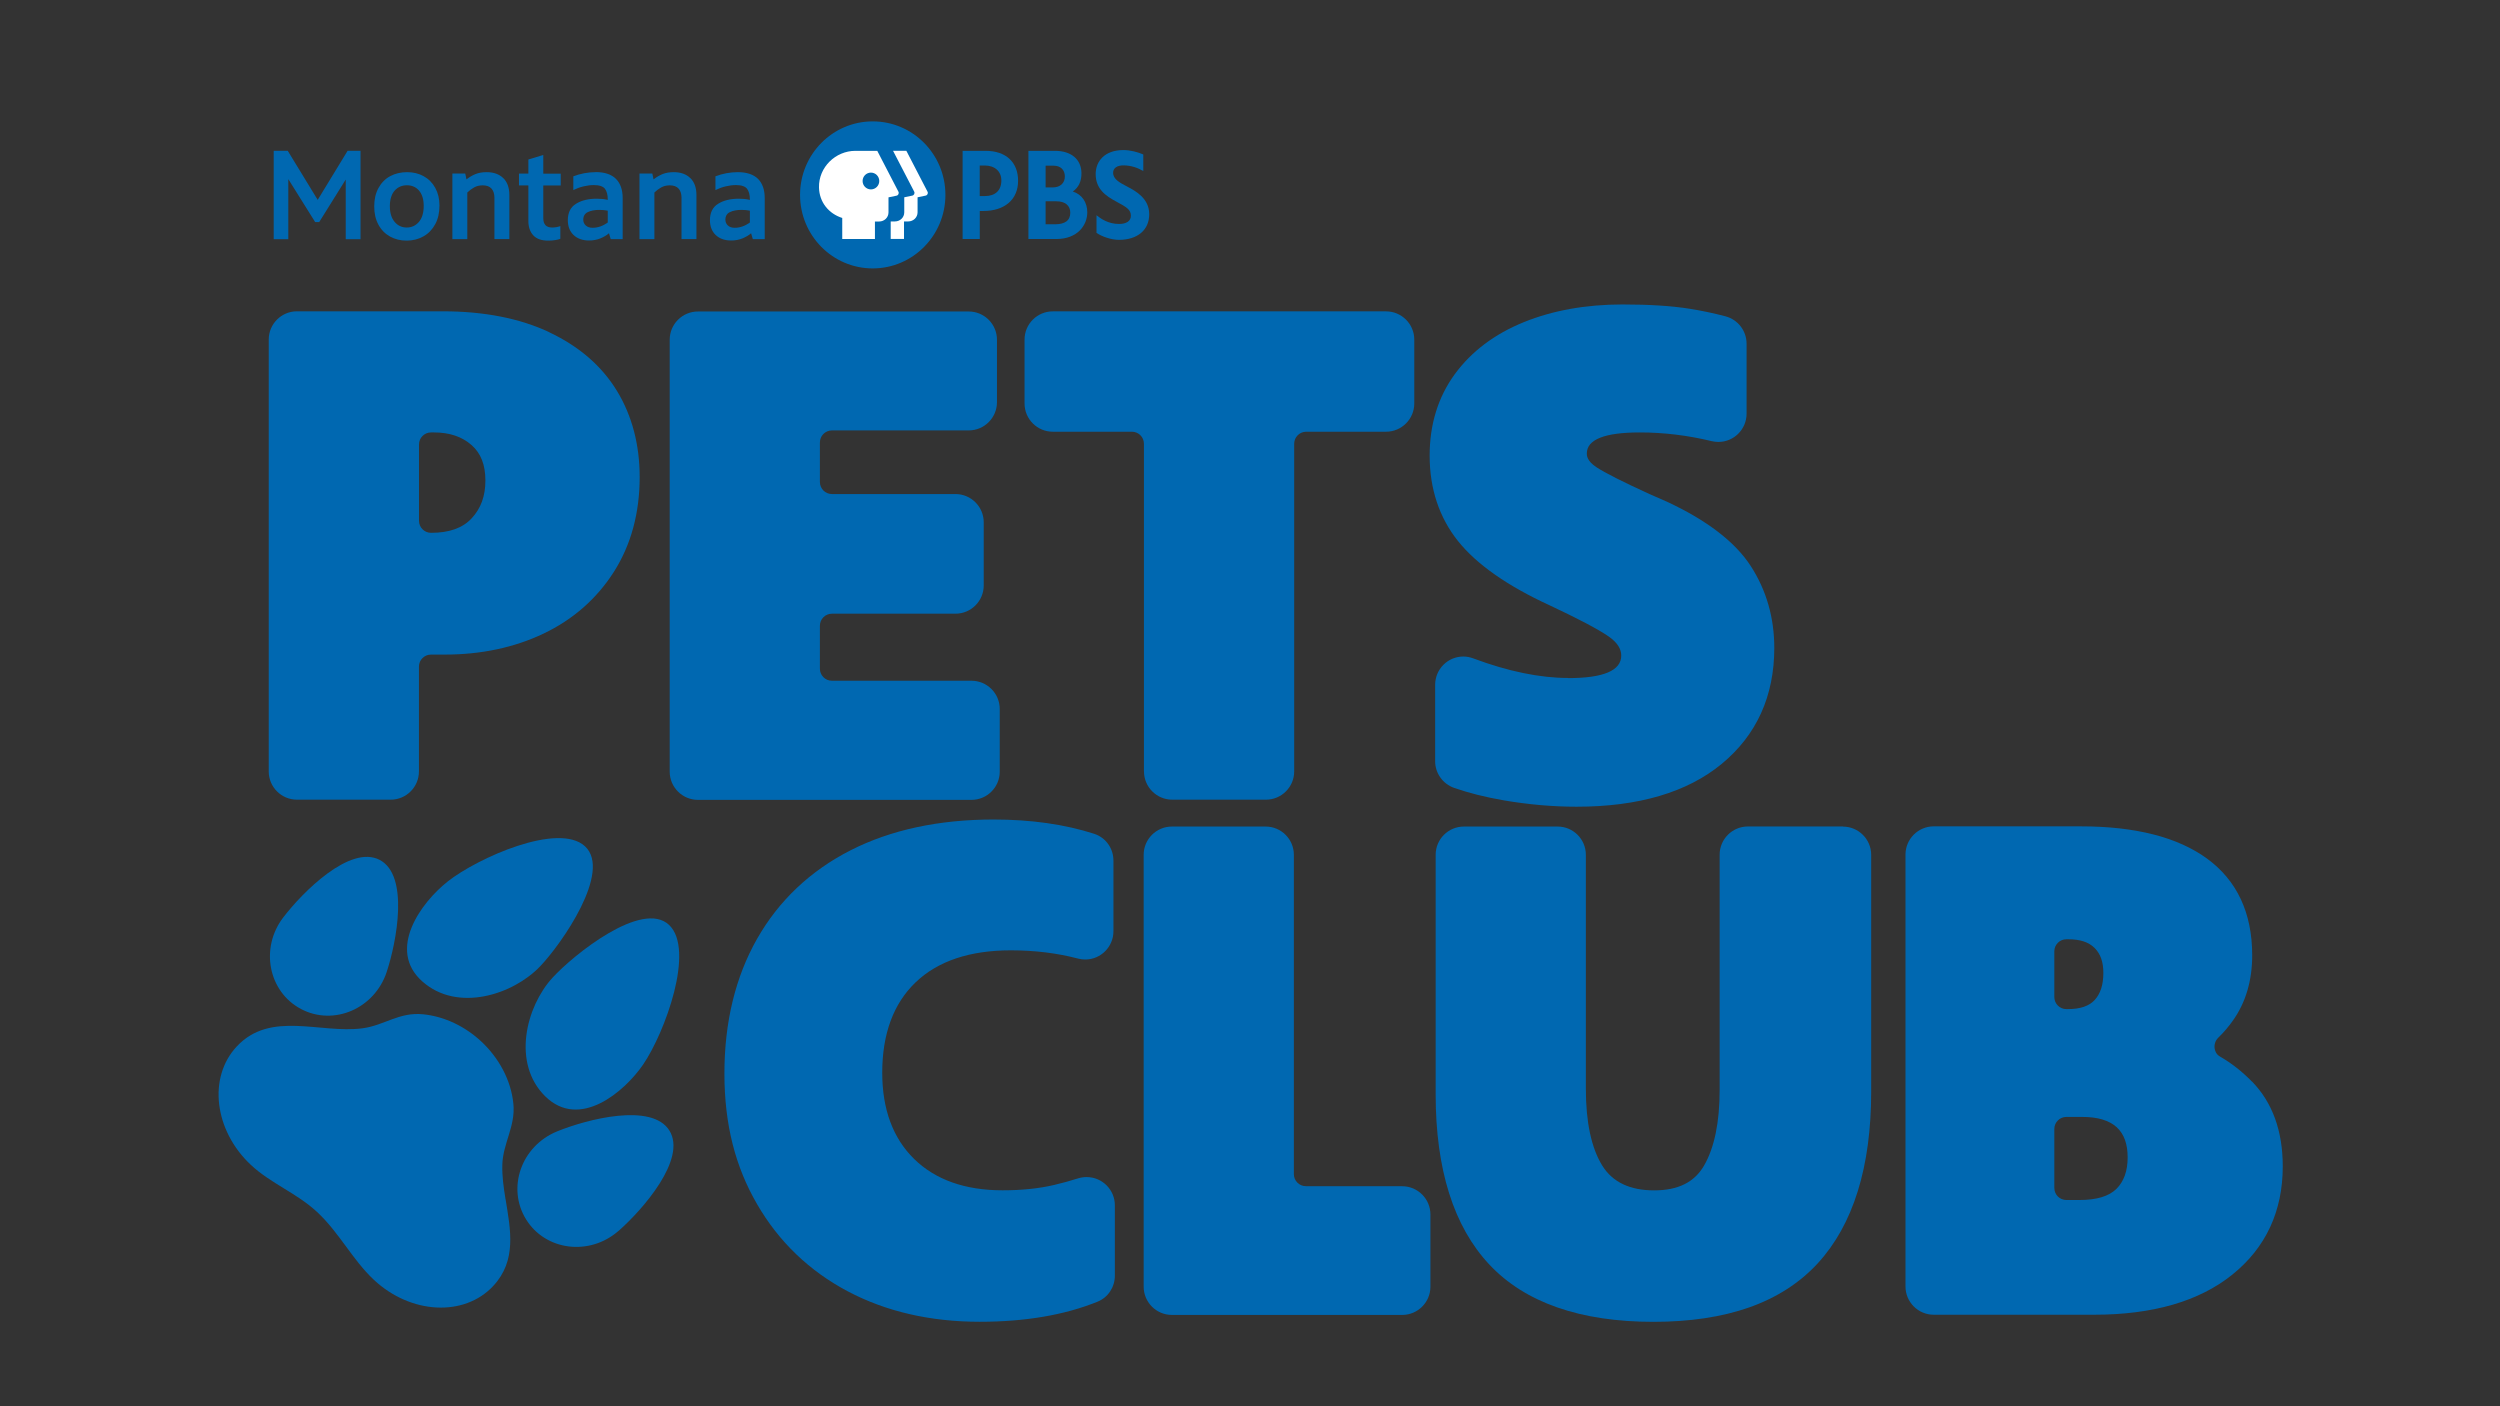 <?xml version="1.0" encoding="UTF-8"?>
<svg id="Layer_2" data-name="Layer 2" xmlns="http://www.w3.org/2000/svg" xmlns:xlink="http://www.w3.org/1999/xlink" viewBox="0 0 387 217.69">
  <rect x="0" y="0" width="387" height="217.69" fill="#333333" stroke="none"/>
  <defs>
    <style>
      .cls-1 {
        clip-path: url(#clippath);
      }

      .cls-2 {
        fill: none;
      }

      .cls-2, .cls-3, .cls-4 {
        stroke-width: 0px;
      }

      .cls-5 {
        clip-path: url(#clippath-1);
      }

      .cls-6 {
        clip-path: url(#clippath-2);
      }

      .cls-3 {
        fill: #fff;
      }

      .cls-4 {
        fill: #0068b1;
      }
    </style>
    <clipPath id="clippath">
      <rect class="cls-2" width="387" height="217.69"/>
    </clipPath>
    <clipPath id="clippath-1">
      <rect class="cls-2" width="387" height="217.69"/>
    </clipPath>
    <clipPath id="clippath-2">
      <rect class="cls-2" x="36.71" y="13.1" width="146.85" height="34.14"/>
    </clipPath>
  </defs>
  <g id="Layer_1-2" data-name="Layer 1">
    <g id="PETSv23_Logo_Lockup1_Blue_CMYK">
      <g class="cls-1">
        <g class="cls-5">
          <path class="cls-4" d="M85.04,51.43c-4.56-2.15-10.11-3.24-16.5-3.24h-22.57c-2.41,0-4.37,1.96-4.37,4.37v66.86c0,2.41,1.96,4.37,4.37,4.37h14.51c2.41,0,4.37-1.96,4.37-4.37v-16.23c0-1.03.84-1.86,1.86-1.86h2.15c5.61,0,10.75-1.09,15.26-3.24,4.56-2.17,8.23-5.38,10.89-9.54,2.66-4.17,4.01-9.11,4.01-14.7,0-5.01-1.18-9.5-3.51-13.33-2.34-3.85-5.87-6.91-10.48-9.08M75.14,74.38c0,2.41-.7,4.33-2.13,5.86-1.41,1.51-3.47,2.24-6.29,2.24-1.03,0-1.86-.84-1.86-1.86v-11.82c0-1.03.84-1.86,1.86-1.86h.43c2.43,0,4.34.64,5.84,1.95,1.45,1.27,2.15,3.07,2.15,5.51"/>
          <path class="cls-4" d="M154.76,119.42v-9.67c0-2.41-1.96-4.37-4.37-4.37h-21.61c-1.03,0-1.86-.84-1.86-1.86v-6.66c0-1.03.84-1.86,1.86-1.86h19.13c2.41,0,4.37-1.96,4.37-4.37v-9.78c0-2.41-1.96-4.37-4.37-4.37h-19.13c-1.03,0-1.86-.84-1.86-1.86v-6.13c0-1.03.84-1.86,1.86-1.86h21.18c2.41,0,4.37-1.96,4.37-4.37v-9.67c0-2.41-1.96-4.37-4.37-4.37h-41.92c-2.41,0-4.37,1.96-4.37,4.37v66.86c0,2.41,1.96,4.37,4.37,4.37h42.35c2.41,0,4.37-1.96,4.37-4.37"/>
          <path class="cls-4" d="M177.09,119.42c0,2.41,1.96,4.37,4.37,4.37h14.51c2.41,0,4.37-1.96,4.37-4.37v-50.73c0-1.03.84-1.86,1.86-1.86h12.36c2.41,0,4.37-1.96,4.37-4.37v-9.89c0-2.41-1.96-4.37-4.37-4.37h-51.59c-2.41,0-4.37,1.96-4.37,4.37v9.89c0,2.41,1.96,4.37,4.37,4.37h12.25c1.03,0,1.86.84,1.86,1.86v50.73Z"/>
          <path class="cls-4" d="M242.76,104.95c-4.37,0-9.33-1.02-14.72-3.04-.49-.18-1-.28-1.52-.28-2.4,0-4.36,1.96-4.36,4.38v11.82c0,1.86,1.18,3.52,2.95,4.14,2.24.78,4.82,1.43,7.66,1.92,3.78.65,7.58.99,11.29.99,9.57,0,17.13-2.23,22.46-6.63,5.4-4.46,8.14-10.5,8.14-17.95,0-4.67-1.22-8.93-3.64-12.67-2.41-3.73-6.79-7.09-12.99-9.97l-2.71-1.19c-4.14-1.89-6.9-3.29-8.2-4.15-1.48-.97-1.48-1.84-1.48-2.12,0-2.16,2.76-3.26,8.21-3.26,3.68,0,7.42.45,11.12,1.35.34.08.69.12,1.04.12,2.41,0,4.36-1.96,4.36-4.37v-10.84c0-1.98-1.34-3.72-3.25-4.23-1.82-.48-3.7-.88-5.6-1.18-2.74-.44-6.23-.66-10.36-.66-5.65,0-10.78.92-15.25,2.73-4.54,1.84-8.14,4.55-10.7,8.05-2.59,3.54-3.9,7.78-3.9,12.62,0,5.14,1.49,9.6,4.41,13.25,2.87,3.58,7.63,6.92,14.16,9.92,4.49,2.11,7.57,3.73,9.16,4.84,1.3.91,1.93,1.87,1.93,2.95,0,2.31-2.76,3.48-8.21,3.48"/>
          <path class="cls-4" d="M168.21,182.21c-.45,0-.89.07-1.32.2-1.27.4-2.52.75-3.7,1.02-2.33.55-5.01.83-7.99.83-5.8,0-10.4-1.63-13.69-4.85-3.28-3.21-4.94-7.7-4.94-13.35,0-5.99,1.73-10.7,5.15-13.98,3.43-3.3,8.4-4.97,14.77-4.97,3.67,0,7.17.43,10.4,1.28.37.1.74.14,1.11.14,2.4,0,4.36-1.96,4.36-4.37v-10.94c0-1.91-1.2-3.57-2.99-4.15-4.56-1.47-9.79-2.21-15.57-2.21-8.47,0-15.91,1.6-22.12,4.76-6.25,3.18-11.13,7.8-14.49,13.72-3.35,5.9-5.05,12.9-5.05,20.83s1.7,14.46,5.06,20.24c3.36,5.81,8.09,10.34,14.04,13.49,5.92,3.13,12.79,4.71,20.42,4.71,7.03,0,13.17-1.05,18.24-3.11,1.63-.66,2.68-2.25,2.68-4.03v-10.89c0-2.41-1.96-4.37-4.37-4.37"/>
          <path class="cls-4" d="M217.06,183.62h-14.91c-1.03,0-1.86-.84-1.86-1.86v-49.44c0-2.41-1.96-4.37-4.37-4.37h-14.51c-2.41,0-4.37,1.96-4.37,4.37v66.86c0,2.41,1.96,4.37,4.37,4.37h35.65c2.41,0,4.37-1.96,4.37-4.37v-11.18c0-2.41-1.96-4.37-4.37-4.37"/>
          <path class="cls-4" d="M285.3,127.94h-14.73c-2.41,0-4.37,1.96-4.37,4.37v36.44c0,4.98-.81,8.91-2.41,11.68-1.49,2.58-4.02,3.84-7.73,3.84s-6.42-1.25-8.02-3.82c-1.69-2.72-2.55-6.73-2.55-11.91v-36.22c0-2.41-1.96-4.37-4.37-4.37h-14.51c-2.41,0-4.37,1.96-4.37,4.37v37.08c0,11.6,2.79,20.46,8.29,26.33,5.52,5.9,14.08,8.89,25.42,8.89,5.63,0,10.62-.75,14.82-2.23,4.26-1.5,7.83-3.8,10.61-6.82,5.5-5.98,8.28-14.93,8.28-26.59v-36.65c0-2.41-1.96-4.37-4.37-4.37"/>
          <path class="cls-4" d="M348.61,167.44c-1.54-1.58-3.2-2.88-4.93-3.87-.66-.37-.82-.98-.86-1.31-.08-.6.14-1.22.59-1.65.81-.78,1.57-1.67,2.26-2.65,1.97-2.78,2.97-6.17,2.97-10.08,0-6.56-2.36-11.6-7.02-14.99-4.54-3.3-11.09-4.97-19.49-4.97h-22.79c-2.41,0-4.37,1.96-4.37,4.37v66.86c0,2.41,1.96,4.37,4.37,4.37h24.83c9.07,0,16.26-2.08,21.37-6.19,5.2-4.17,7.83-9.82,7.83-16.78,0-5.47-1.6-9.89-4.76-13.13M324.27,154.79c-.87.95-2.24,1.42-4.18,1.42h-.22c-1.03,0-1.86-.84-1.86-1.86v-7.09c0-1.03.84-1.86,1.86-1.86h.32c1.82,0,3.15.44,4.06,1.35.91.91,1.35,2.17,1.35,3.84,0,1.84-.44,3.22-1.34,4.21M318.01,183.9v-9.14c0-1.03.84-1.86,1.86-1.86h2.47c2.39,0,4.18.54,5.33,1.6,1.14,1.05,1.69,2.58,1.69,4.67s-.57,3.7-1.73,4.86c-1.15,1.15-3.07,1.73-5.72,1.73h-2.04c-1.03,0-1.86-.84-1.86-1.86"/>
          <path class="cls-4" d="M78.25,185.61c-.29-1.78-.54-3.55-.49-5.28.08-3.35,2.06-5.96,1.71-9.46-.36-3.69-2.27-7.12-4.95-9.63-2.46-2.3-5.65-3.89-9.03-4.23-3.71-.37-5.99,1.72-9.37,2.17-6.55.87-14.24-2.79-19.47,2.81-4.49,4.8-3.5,13.02,2.2,18.35,3.09,2.88,7.07,4.34,10.23,7.27,3.44,3.2,5.46,7.38,8.8,10.51,5.7,5.33,13.97,5.76,18.46.96,3.69-3.95,2.69-8.71,1.92-13.46"/>
          <path class="cls-4" d="M95.77,190.52c-4.52,3.98-11.35,3.08-14.34-1.77-3-4.86-.75-11.35,4.83-13.62,4.54-1.85,14.65-4.51,17.37-.11,2.73,4.41-4.17,12.26-7.85,15.5"/>
          <path class="cls-4" d="M99.57,164.77c-2.92,4.27-9.86,10.15-15.16,4.95-5.2-5.11-2.99-13.87,1.1-18.35,3.27-3.58,13.91-12.12,18.06-8.19,4.07,3.85-.66,16.69-4,21.59"/>
          <path class="cls-4" d="M43.86,142c-3.66,4.78-2.3,11.53,2.73,14.19,5.05,2.67,11.38-.02,13.27-5.73,1.54-4.66,3.51-14.92-1.07-17.34-4.59-2.42-11.95,4.99-14.93,8.88"/>
          <path class="cls-4" d="M69.29,136.47c-4.07,3.2-9.46,10.53-3.91,15.46,5.45,4.84,14.04,2.05,18.23-2.34,3.35-3.5,11.15-14.69,6.95-18.58-4.11-3.8-16.61,1.79-21.27,5.45"/>
        </g>
        <g class="cls-6">
          <path class="cls-4" d="M146.35,30.17c0,6.28-5.04,11.38-11.25,11.38s-11.25-5.09-11.25-11.38,5.04-11.38,11.25-11.38,11.25,5.09,11.25,11.38"/>
          <path class="cls-4" d="M174.54,28.91c-1.23-.64-2.23-1.17-2.23-2.17,0-.71.6-1.14,1.6-1.14,1.19,0,2.25.39,3.07.88v-2.57c-.85-.37-2.02-.68-3.07-.68-2.97,0-4.3,1.79-4.3,3.72,0,2.27,1.51,3.36,3.18,4.25,1.64.88,2.27,1.26,2.27,2.21,0,.8-.69,1.26-1.84,1.26-1.6,0-2.74-.75-3.48-1.35v2.73c.69.49,2.18,1.08,3.46,1.08,2.88,0,4.7-1.52,4.7-3.97s-2.13-3.61-3.36-4.25"/>
          <path class="cls-4" d="M152.57,23.35h-3.56v13.65h2.66v-4.34h.54c3.33,0,5.39-1.79,5.39-4.67s-1.88-4.64-5.03-4.64M151.66,25.62h.78c1.56,0,2.57.91,2.57,2.32,0,1.53-.93,2.41-2.55,2.41h-.8v-4.73Z"/>
          <path class="cls-4" d="M166.07,29.65c.9-.64,1.34-1.56,1.34-2.81,0-2.15-1.57-3.49-4.09-3.49h-4.12v13.65h4.31c3.3,0,4.8-2.14,4.8-4.13,0-1.57-.85-2.79-2.24-3.22M163.13,25.65c1.04,0,1.71.65,1.71,1.67s-.73,1.69-1.85,1.69h-1.13v-3.36h1.27ZM161.86,34.72v-3.56h1.68c1.34,0,2.14.66,2.14,1.77,0,1.19-.8,1.79-2.39,1.79h-1.44Z"/>
          <path class="cls-3" d="M143.29,30.28l-1.25.26v2.33c0,.78-.64,1.41-1.46,1.41h-.64v2.71h-2.06v-2.71h.64c.83,0,1.46-.63,1.46-1.41v-2.33l1.25-.26c.27-.06.41-.36.29-.61l-3.28-6.33h2.06l3.28,6.33c.13.25-.01.55-.29.61"/>
          <path class="cls-3" d="M139.08,29.68l-3.28-6.33h-3.39c-3.08,0-5.7,2.55-5.63,5.67.05,2.32,1.54,4.07,3.6,4.72v3.26h5.06v-2.71h.64c.83,0,1.46-.63,1.46-1.41v-2.33l1.25-.26c.27-.06.41-.36.29-.61M134.82,29.32c-.71,0-1.29-.58-1.29-1.3s.58-1.3,1.29-1.3,1.29.58,1.29,1.3-.58,1.3-1.29,1.3"/>
          <polygon class="cls-4" points="49.18 30.94 44.54 23.34 42.37 23.34 42.37 37.03 44.63 37.03 44.63 27.73 48.79 34.38 49.41 34.38 53.52 27.79 53.52 37.03 55.81 37.03 55.81 23.34 53.81 23.34 49.18 30.94"/>
          <path class="cls-4" d="M65.59,27.28c-.75-.42-1.62-.63-2.57-.63s-1.86.21-2.62.62c-.76.41-1.37,1.03-1.81,1.83-.44.8-.66,1.75-.66,2.85s.22,2.04.65,2.83c.43.8,1.03,1.41,1.8,1.84.76.42,1.62.63,2.56.63s1.84-.22,2.61-.66c.77-.43,1.38-1.07,1.82-1.88.44-.81.66-1.78.66-2.89,0-1.03-.22-1.95-.65-2.73-.43-.78-1.03-1.39-1.79-1.81M62.97,35.22c-.76,0-1.39-.29-1.88-.87-.49-.58-.74-1.39-.74-2.42s.25-1.87.74-2.42c.49-.55,1.13-.83,1.9-.83s1.42.28,1.89.84c.47.56.71,1.35.71,2.35,0,1.07-.25,1.91-.74,2.48-.49.57-1.12.87-1.88.87"/>
          <path class="cls-4" d="M77.91,27.58c-.63-.62-1.49-.93-2.57-.93-.66,0-1.25.1-1.74.3-.48.2-.95.47-1.39.82l-.19-.91h-1.99v10.16h2.31v-7.22c.33-.32.68-.58,1.06-.79.38-.21.82-.32,1.32-.32.61,0,1.07.17,1.37.51.3.34.45.82.45,1.43v6.38h2.31v-6.83c0-1.12-.32-2.01-.95-2.62"/>
          <path class="cls-4" d="M84.1,23.99l-2.31.7v2.18h-1.45v1.83h1.45v5.48c0,.94.25,1.69.75,2.24.5.55,1.28.83,2.33.83.36,0,.71-.03,1.05-.08.34-.05.61-.12.81-.2h.01v-1.96h-.03c-.39.14-.81.21-1.24.21-.92,0-1.37-.48-1.37-1.46v-5.05h2.7v-1.83h-2.7v-2.88Z"/>
          <path class="cls-4" d="M92.22,26.65c-1.19,0-2.35.22-3.46.64h-.01v2.14l.03-.02c.49-.24,1.01-.43,1.55-.56.55-.13,1.08-.2,1.59-.2.86,0,1.44.2,1.73.58.29.39.43.94.43,1.64v.07c-.52-.12-1.09-.18-1.69-.18-1.31,0-2.39.26-3.23.79-.84.52-1.26,1.37-1.26,2.53,0,.97.3,1.74.89,2.3.59.56,1.39.85,2.39.85.64,0,1.23-.11,1.77-.33.52-.22.97-.48,1.32-.79l.27.91h1.85v-6.36c0-1.28-.35-2.29-1.05-2.98-.7-.69-1.75-1.04-3.12-1.04M94.08,32.61v1.84c-.76.54-1.54.81-2.34.81-.46,0-.81-.12-1.07-.36-.25-.24-.38-.53-.38-.89,0-.56.24-.96.71-1.18.48-.23,1.07-.34,1.75-.34.48,0,.93.04,1.33.12"/>
          <path class="cls-4" d="M106.87,27.58c-.63-.62-1.49-.93-2.57-.93-.66,0-1.25.1-1.74.3-.48.2-.95.47-1.39.82l-.19-.91h-1.99v10.16h2.31v-7.22c.33-.32.68-.58,1.06-.79.38-.21.82-.32,1.32-.32.61,0,1.07.17,1.37.51.3.34.45.82.45,1.43v6.38h2.31v-6.83c0-1.12-.32-2.01-.95-2.62"/>
          <path class="cls-4" d="M117.34,27.69c-.7-.69-1.75-1.04-3.12-1.04-1.19,0-2.35.22-3.46.64h-.01v2.14l.03-.02c.49-.24,1.01-.43,1.55-.56.55-.13,1.08-.2,1.59-.2.86,0,1.44.2,1.73.58.29.39.43.94.43,1.64v.07c-.52-.12-1.09-.18-1.69-.18-1.31,0-2.39.26-3.23.79-.84.52-1.26,1.37-1.26,2.53,0,.97.3,1.74.89,2.3.59.56,1.39.85,2.39.85.64,0,1.23-.11,1.77-.33.52-.22.97-.48,1.32-.79l.27.91h1.84v-6.36c0-1.28-.35-2.29-1.05-2.98M116.08,32.61v1.84c-.76.54-1.54.81-2.34.81-.46,0-.81-.12-1.07-.36-.25-.24-.38-.53-.38-.89,0-.56.24-.96.71-1.18.48-.23,1.07-.34,1.75-.34.48,0,.93.04,1.33.12"/>
        </g>
      </g>
    </g>
  </g>
</svg>